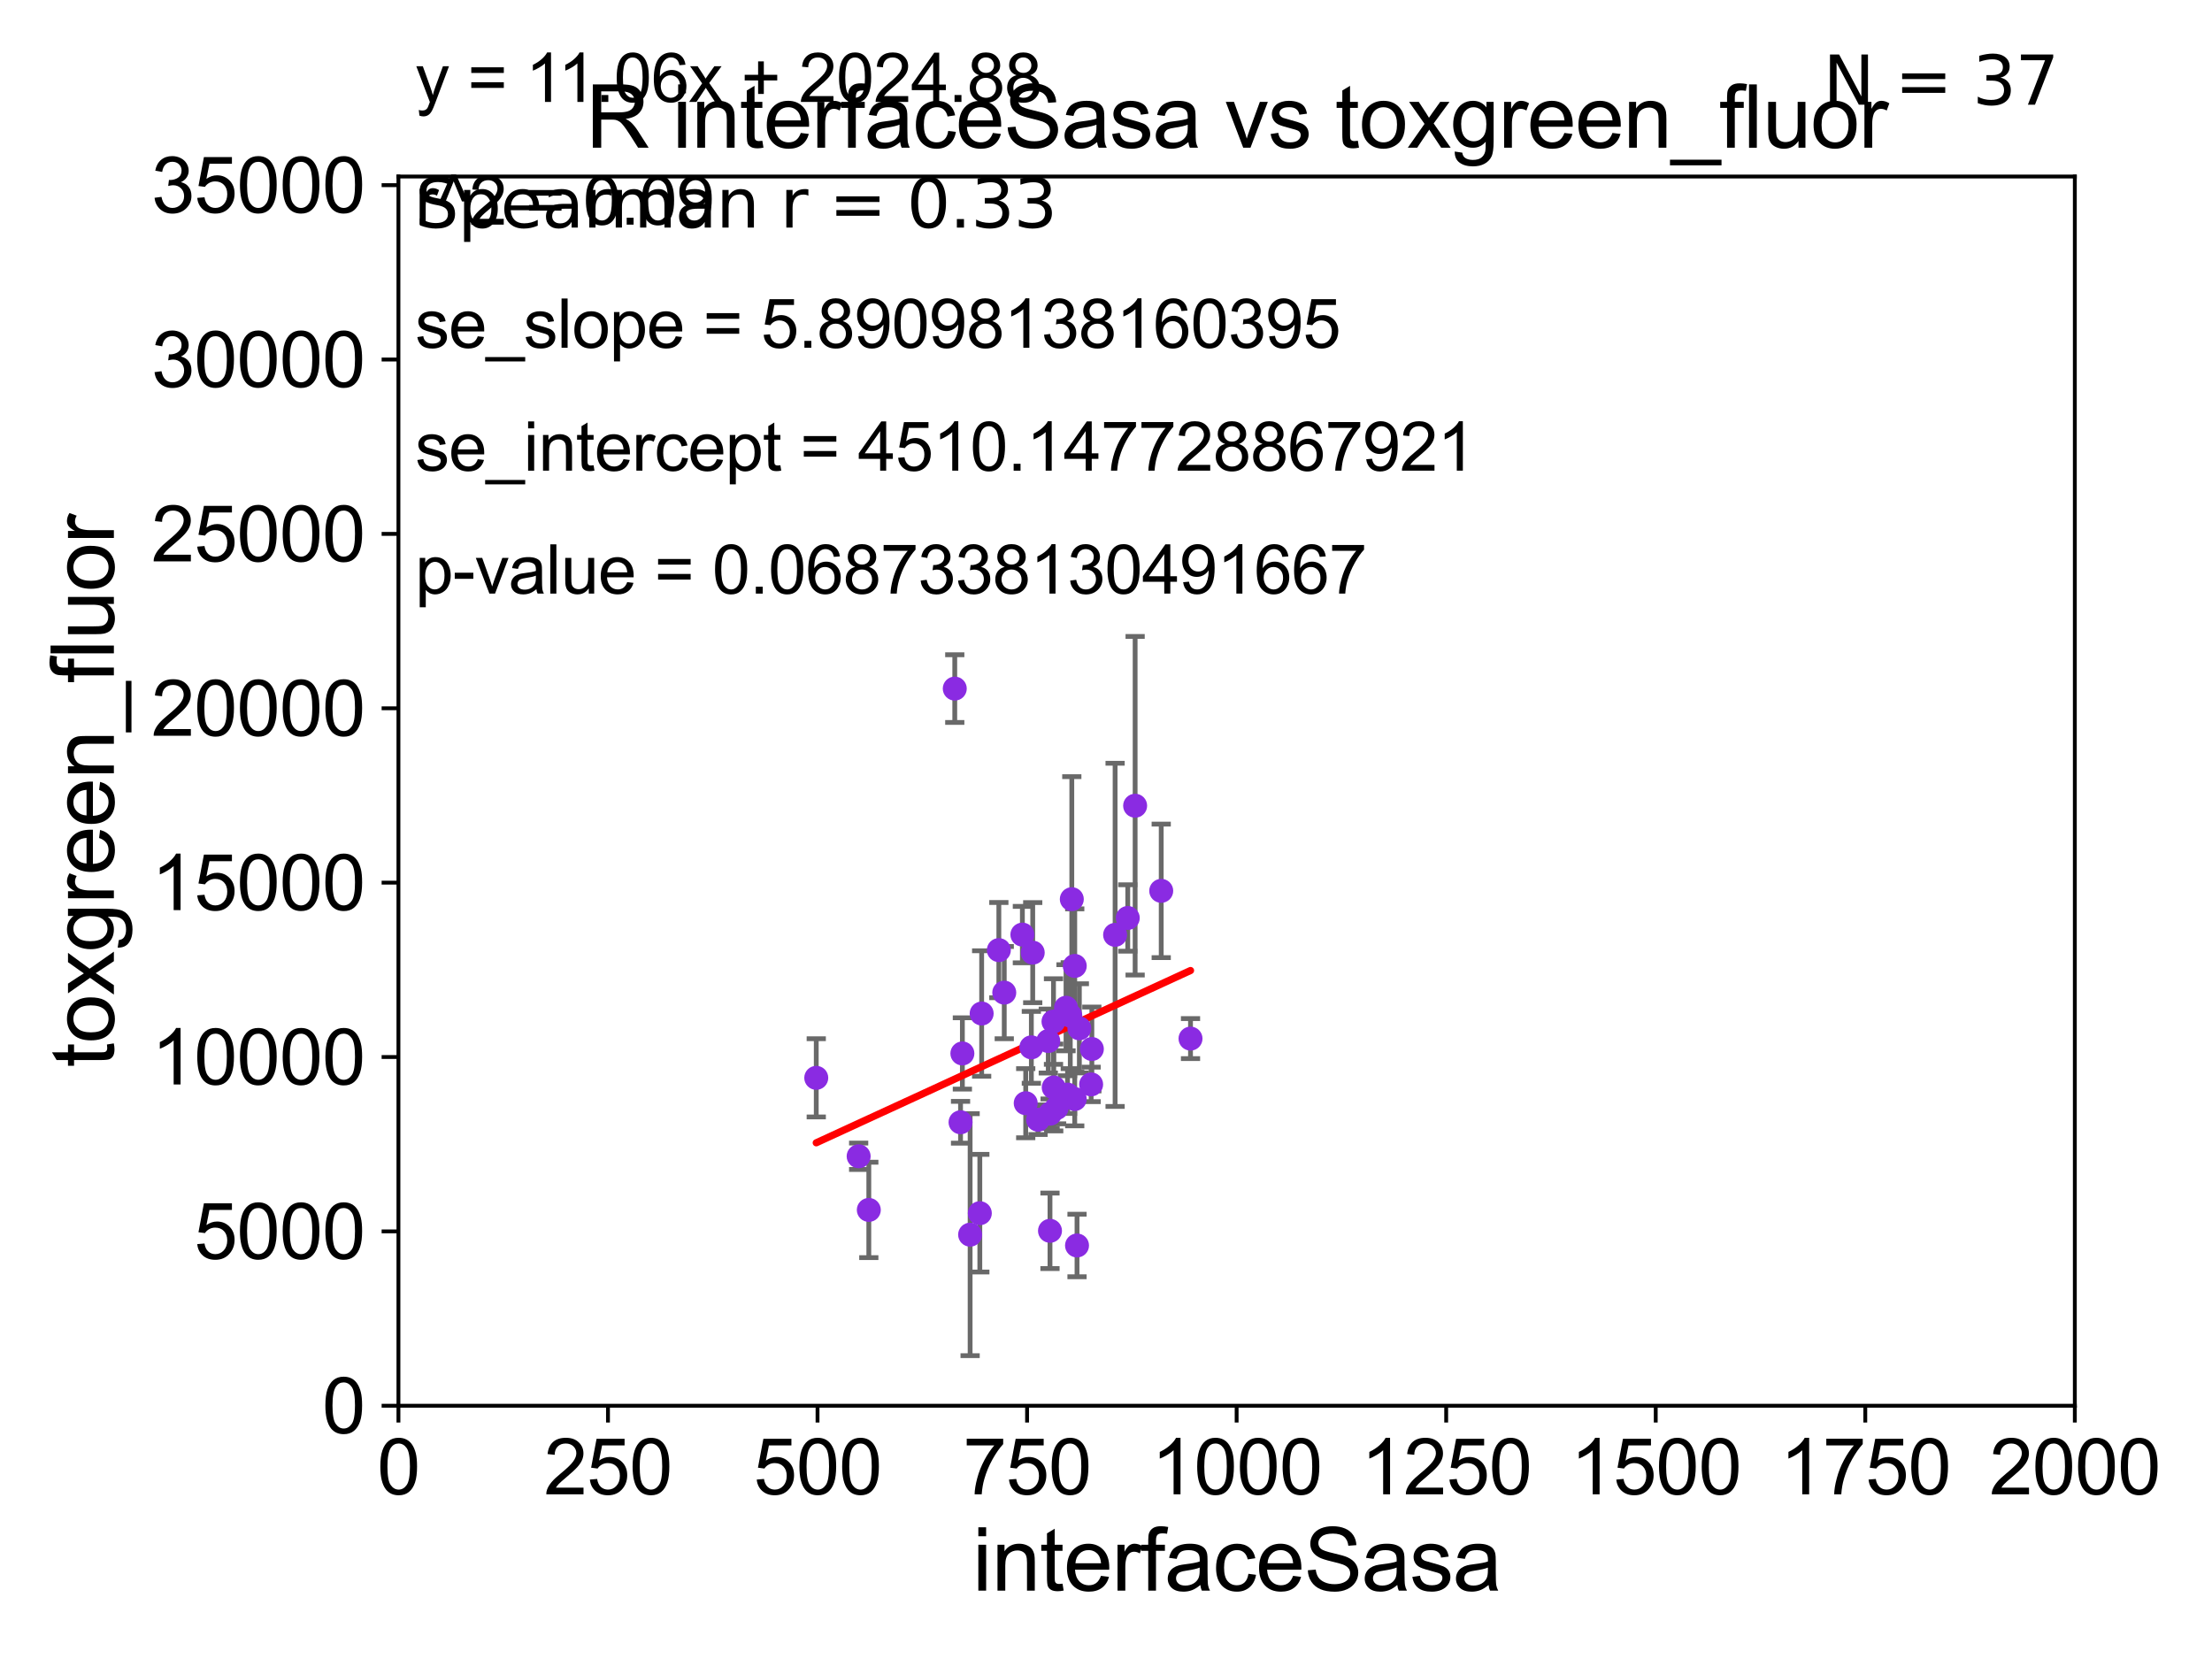 <?xml version="1.0" encoding="utf-8" standalone="no"?>
<!DOCTYPE svg PUBLIC "-//W3C//DTD SVG 1.1//EN"
  "http://www.w3.org/Graphics/SVG/1.1/DTD/svg11.dtd">
<svg xmlns:xlink="http://www.w3.org/1999/xlink" width="460.8pt" height="345.6pt" viewBox="0 0 460.8 345.6" xmlns="http://www.w3.org/2000/svg" version="1.1">
 <defs>
  <style type="text/css">*{stroke-linejoin: round; stroke-linecap: butt}</style>
 </defs>
 <g id="figure_1">
  <g id="patch_1">
   <path d="M 0 345.6 
L 460.8 345.6 
L 460.8 0 
L 0 0 
z
" style="fill: #ffffff"/>
  </g>
  <g id="axes_1">
   <g id="patch_2">
    <path d="M 83 292.84 
L 432.225 292.84 
L 432.225 36.775 
L 83 36.775 
z
" style="fill: #ffffff"/>
   </g>
   <g id="PathCollection_1">
    <defs>
     <path id="m120c071ca2" d="M 0 1.118 
C 0.297 1.118 0.581 1 0.791 0.791 
C 1 0.581 1.118 0.297 1.118 0 
C 1.118 -0.297 1 -0.581 0.791 -0.791 
C 0.581 -1 0.297 -1.118 0 -1.118 
C -0.297 -1.118 -0.581 -1 -0.791 -0.791 
C -1 -0.581 -1.118 -0.297 -1.118 0 
C -1.118 0.297 -1 0.581 -0.791 0.791 
C -0.581 1 -0.297 1.118 0 1.118 
z
" style="stroke: #8a2be2"/>
    </defs>
    <g clip-path="url(#p7a96709f46)">
     <use xlink:href="#m120c071ca2" x="218.732" y="256.401" style="fill: #8a2be2; stroke: #8a2be2"/>
     <use xlink:href="#m120c071ca2" x="212.98" y="194.696" style="fill: #8a2be2; stroke: #8a2be2"/>
     <use xlink:href="#m120c071ca2" x="214.85" y="218.182" style="fill: #8a2be2; stroke: #8a2be2"/>
     <use xlink:href="#m120c071ca2" x="213.675" y="229.817" style="fill: #8a2be2; stroke: #8a2be2"/>
     <use xlink:href="#m120c071ca2" x="204.497" y="211.135" style="fill: #8a2be2; stroke: #8a2be2"/>
     <use xlink:href="#m120c071ca2" x="178.873" y="240.874" style="fill: #8a2be2; stroke: #8a2be2"/>
     <use xlink:href="#m120c071ca2" x="216.245" y="233.256" style="fill: #8a2be2; stroke: #8a2be2"/>
     <use xlink:href="#m120c071ca2" x="180.989" y="252.048" style="fill: #8a2be2; stroke: #8a2be2"/>
     <use xlink:href="#m120c071ca2" x="224.85" y="214.223" style="fill: #8a2be2; stroke: #8a2be2"/>
     <use xlink:href="#m120c071ca2" x="218.375" y="216.866" style="fill: #8a2be2; stroke: #8a2be2"/>
     <use xlink:href="#m120c071ca2" x="222.959" y="211.576" style="fill: #8a2be2; stroke: #8a2be2"/>
     <use xlink:href="#m120c071ca2" x="198.896" y="143.448" style="fill: #8a2be2; stroke: #8a2be2"/>
     <use xlink:href="#m120c071ca2" x="222.384" y="228.029" style="fill: #8a2be2; stroke: #8a2be2"/>
     <use xlink:href="#m120c071ca2" x="204.115" y="252.733" style="fill: #8a2be2; stroke: #8a2be2"/>
     <use xlink:href="#m120c071ca2" x="223.89" y="201.222" style="fill: #8a2be2; stroke: #8a2be2"/>
     <use xlink:href="#m120c071ca2" x="227.303" y="225.901" style="fill: #8a2be2; stroke: #8a2be2"/>
     <use xlink:href="#m120c071ca2" x="220.113" y="230.811" style="fill: #8a2be2; stroke: #8a2be2"/>
     <use xlink:href="#m120c071ca2" x="223.277" y="187.316" style="fill: #8a2be2; stroke: #8a2be2"/>
     <use xlink:href="#m120c071ca2" x="223.886" y="228.948" style="fill: #8a2be2; stroke: #8a2be2"/>
     <use xlink:href="#m120c071ca2" x="202.094" y="257.202" style="fill: #8a2be2; stroke: #8a2be2"/>
     <use xlink:href="#m120c071ca2" x="236.469" y="167.848" style="fill: #8a2be2; stroke: #8a2be2"/>
     <use xlink:href="#m120c071ca2" x="215.135" y="198.45" style="fill: #8a2be2; stroke: #8a2be2"/>
     <use xlink:href="#m120c071ca2" x="234.934" y="191.231" style="fill: #8a2be2; stroke: #8a2be2"/>
     <use xlink:href="#m120c071ca2" x="248.005" y="216.359" style="fill: #8a2be2; stroke: #8a2be2"/>
     <use xlink:href="#m120c071ca2" x="218.759" y="231.999" style="fill: #8a2be2; stroke: #8a2be2"/>
     <use xlink:href="#m120c071ca2" x="209.205" y="206.78" style="fill: #8a2be2; stroke: #8a2be2"/>
     <use xlink:href="#m120c071ca2" x="200.099" y="233.789" style="fill: #8a2be2; stroke: #8a2be2"/>
     <use xlink:href="#m120c071ca2" x="170.041" y="224.535" style="fill: #8a2be2; stroke: #8a2be2"/>
     <use xlink:href="#m120c071ca2" x="224.363" y="259.457" style="fill: #8a2be2; stroke: #8a2be2"/>
     <use xlink:href="#m120c071ca2" x="219.51" y="226.543" style="fill: #8a2be2; stroke: #8a2be2"/>
     <use xlink:href="#m120c071ca2" x="208.078" y="197.925" style="fill: #8a2be2; stroke: #8a2be2"/>
     <use xlink:href="#m120c071ca2" x="222.072" y="209.933" style="fill: #8a2be2; stroke: #8a2be2"/>
     <use xlink:href="#m120c071ca2" x="241.903" y="185.58" style="fill: #8a2be2; stroke: #8a2be2"/>
     <use xlink:href="#m120c071ca2" x="227.453" y="218.525" style="fill: #8a2be2; stroke: #8a2be2"/>
     <use xlink:href="#m120c071ca2" x="200.481" y="219.453" style="fill: #8a2be2; stroke: #8a2be2"/>
     <use xlink:href="#m120c071ca2" x="232.297" y="194.748" style="fill: #8a2be2; stroke: #8a2be2"/>
     <use xlink:href="#m120c071ca2" x="219.463" y="212.808" style="fill: #8a2be2; stroke: #8a2be2"/>
    </g>
   </g>
   <g id="matplotlib.axis_1">
    <g id="xtick_1">
     <g id="line2d_1">
      <defs>
       <path id="mc247c4d7ed" d="M 0 0 
L 0 3.5 
" style="stroke: #000000; stroke-width: 0.8"/>
      </defs>
      <g>
       <use xlink:href="#mc247c4d7ed" x="83" y="292.84" style="stroke: #000000; stroke-width: 0.8"/>
      </g>
     </g>
     <g id="text_1">
      <!-- 0 -->
      <g transform="translate(78.551 311.293)scale(0.16 -0.16)">
       <defs>
        <path id="ArialMT-30" d="M 266 2259 
Q 266 3072 433 3567 
Q 600 4063 929 4331 
Q 1259 4600 1759 4600 
Q 2128 4600 2406 4451 
Q 2684 4303 2865 4023 
Q 3047 3744 3150 3342 
Q 3253 2941 3253 2259 
Q 3253 1453 3087 958 
Q 2922 463 2592 192 
Q 2263 -78 1759 -78 
Q 1097 -78 719 397 
Q 266 969 266 2259 
z
M 844 2259 
Q 844 1131 1108 757 
Q 1372 384 1759 384 
Q 2147 384 2411 759 
Q 2675 1134 2675 2259 
Q 2675 3391 2411 3762 
Q 2147 4134 1753 4134 
Q 1366 4134 1134 3806 
Q 844 3388 844 2259 
z
" transform="scale(0.016)"/>
       </defs>
       <use xlink:href="#ArialMT-30"/>
      </g>
     </g>
    </g>
    <g id="xtick_2">
     <g id="line2d_2">
      <g>
       <use xlink:href="#mc247c4d7ed" x="126.653" y="292.84" style="stroke: #000000; stroke-width: 0.8"/>
      </g>
     </g>
     <g id="text_2">
      <!-- 250 -->
      <g transform="translate(113.307 311.293)scale(0.16 -0.16)">
       <defs>
        <path id="ArialMT-32" d="M 3222 541 
L 3222 0 
L 194 0 
Q 188 203 259 391 
Q 375 700 629 1000 
Q 884 1300 1366 1694 
Q 2113 2306 2375 2664 
Q 2638 3022 2638 3341 
Q 2638 3675 2398 3904 
Q 2159 4134 1775 4134 
Q 1369 4134 1125 3890 
Q 881 3647 878 3216 
L 300 3275 
Q 359 3922 746 4261 
Q 1134 4600 1788 4600 
Q 2447 4600 2831 4234 
Q 3216 3869 3216 3328 
Q 3216 3053 3103 2787 
Q 2991 2522 2730 2228 
Q 2469 1934 1863 1422 
Q 1356 997 1212 845 
Q 1069 694 975 541 
L 3222 541 
z
" transform="scale(0.016)"/>
        <path id="ArialMT-35" d="M 266 1200 
L 856 1250 
Q 922 819 1161 601 
Q 1400 384 1738 384 
Q 2144 384 2425 690 
Q 2706 997 2706 1503 
Q 2706 1984 2436 2262 
Q 2166 2541 1728 2541 
Q 1456 2541 1237 2417 
Q 1019 2294 894 2097 
L 366 2166 
L 809 4519 
L 3088 4519 
L 3088 3981 
L 1259 3981 
L 1013 2750 
Q 1425 3038 1878 3038 
Q 2478 3038 2890 2622 
Q 3303 2206 3303 1553 
Q 3303 931 2941 478 
Q 2500 -78 1738 -78 
Q 1113 -78 717 272 
Q 322 622 266 1200 
z
" transform="scale(0.016)"/>
       </defs>
       <use xlink:href="#ArialMT-32"/>
       <use xlink:href="#ArialMT-35" x="55.615"/>
       <use xlink:href="#ArialMT-30" x="111.23"/>
      </g>
     </g>
    </g>
    <g id="xtick_3">
     <g id="line2d_3">
      <g>
       <use xlink:href="#mc247c4d7ed" x="170.306" y="292.84" style="stroke: #000000; stroke-width: 0.8"/>
      </g>
     </g>
     <g id="text_3">
      <!-- 500 -->
      <g transform="translate(156.96 311.293)scale(0.16 -0.16)">
       <use xlink:href="#ArialMT-35"/>
       <use xlink:href="#ArialMT-30" x="55.615"/>
       <use xlink:href="#ArialMT-30" x="111.23"/>
      </g>
     </g>
    </g>
    <g id="xtick_4">
     <g id="line2d_4">
      <g>
       <use xlink:href="#mc247c4d7ed" x="213.959" y="292.84" style="stroke: #000000; stroke-width: 0.8"/>
      </g>
     </g>
     <g id="text_4">
      <!-- 750 -->
      <g transform="translate(200.613 311.293)scale(0.16 -0.16)">
       <defs>
        <path id="ArialMT-37" d="M 303 3981 
L 303 4522 
L 3269 4522 
L 3269 4084 
Q 2831 3619 2401 2847 
Q 1972 2075 1738 1259 
Q 1569 684 1522 0 
L 944 0 
Q 953 541 1156 1306 
Q 1359 2072 1739 2783 
Q 2119 3494 2547 3981 
L 303 3981 
z
" transform="scale(0.016)"/>
       </defs>
       <use xlink:href="#ArialMT-37"/>
       <use xlink:href="#ArialMT-35" x="55.615"/>
       <use xlink:href="#ArialMT-30" x="111.23"/>
      </g>
     </g>
    </g>
    <g id="xtick_5">
     <g id="line2d_5">
      <g>
       <use xlink:href="#mc247c4d7ed" x="257.613" y="292.84" style="stroke: #000000; stroke-width: 0.8"/>
      </g>
     </g>
     <g id="text_5">
      <!-- 1000 -->
      <g transform="translate(239.817 311.293)scale(0.16 -0.16)">
       <defs>
        <path id="ArialMT-31" d="M 2384 0 
L 1822 0 
L 1822 3584 
Q 1619 3391 1289 3197 
Q 959 3003 697 2906 
L 697 3450 
Q 1169 3672 1522 3987 
Q 1875 4303 2022 4600 
L 2384 4600 
L 2384 0 
z
" transform="scale(0.016)"/>
       </defs>
       <use xlink:href="#ArialMT-31"/>
       <use xlink:href="#ArialMT-30" x="55.615"/>
       <use xlink:href="#ArialMT-30" x="111.23"/>
       <use xlink:href="#ArialMT-30" x="166.846"/>
      </g>
     </g>
    </g>
    <g id="xtick_6">
     <g id="line2d_6">
      <g>
       <use xlink:href="#mc247c4d7ed" x="301.266" y="292.84" style="stroke: #000000; stroke-width: 0.8"/>
      </g>
     </g>
     <g id="text_6">
      <!-- 1250 -->
      <g transform="translate(283.471 311.293)scale(0.16 -0.16)">
       <use xlink:href="#ArialMT-31"/>
       <use xlink:href="#ArialMT-32" x="55.615"/>
       <use xlink:href="#ArialMT-35" x="111.23"/>
       <use xlink:href="#ArialMT-30" x="166.846"/>
      </g>
     </g>
    </g>
    <g id="xtick_7">
     <g id="line2d_7">
      <g>
       <use xlink:href="#mc247c4d7ed" x="344.919" y="292.84" style="stroke: #000000; stroke-width: 0.8"/>
      </g>
     </g>
     <g id="text_7">
      <!-- 1500 -->
      <g transform="translate(327.124 311.293)scale(0.16 -0.16)">
       <use xlink:href="#ArialMT-31"/>
       <use xlink:href="#ArialMT-35" x="55.615"/>
       <use xlink:href="#ArialMT-30" x="111.23"/>
       <use xlink:href="#ArialMT-30" x="166.846"/>
      </g>
     </g>
    </g>
    <g id="xtick_8">
     <g id="line2d_8">
      <g>
       <use xlink:href="#mc247c4d7ed" x="388.572" y="292.84" style="stroke: #000000; stroke-width: 0.8"/>
      </g>
     </g>
     <g id="text_8">
      <!-- 1750 -->
      <g transform="translate(370.777 311.293)scale(0.16 -0.16)">
       <use xlink:href="#ArialMT-31"/>
       <use xlink:href="#ArialMT-37" x="55.615"/>
       <use xlink:href="#ArialMT-35" x="111.23"/>
       <use xlink:href="#ArialMT-30" x="166.846"/>
      </g>
     </g>
    </g>
    <g id="xtick_9">
     <g id="line2d_9">
      <g>
       <use xlink:href="#mc247c4d7ed" x="432.225" y="292.84" style="stroke: #000000; stroke-width: 0.8"/>
      </g>
     </g>
     <g id="text_9">
      <!-- 2000 -->
      <g transform="translate(414.43 311.293)scale(0.16 -0.16)">
       <use xlink:href="#ArialMT-32"/>
       <use xlink:href="#ArialMT-30" x="55.615"/>
       <use xlink:href="#ArialMT-30" x="111.23"/>
       <use xlink:href="#ArialMT-30" x="166.846"/>
      </g>
     </g>
    </g>
    <g id="text_10">
     <!-- interfaceSasa -->
     <g transform="translate(202.583 331.357)scale(0.18 -0.18)">
      <defs>
       <path id="ArialMT-69" d="M 425 3934 
L 425 4581 
L 988 4581 
L 988 3934 
L 425 3934 
z
M 425 0 
L 425 3319 
L 988 3319 
L 988 0 
L 425 0 
z
" transform="scale(0.016)"/>
       <path id="ArialMT-6e" d="M 422 0 
L 422 3319 
L 928 3319 
L 928 2847 
Q 1294 3394 1984 3394 
Q 2284 3394 2536 3286 
Q 2788 3178 2913 3003 
Q 3038 2828 3088 2588 
Q 3119 2431 3119 2041 
L 3119 0 
L 2556 0 
L 2556 2019 
Q 2556 2363 2490 2533 
Q 2425 2703 2258 2804 
Q 2091 2906 1866 2906 
Q 1506 2906 1245 2678 
Q 984 2450 984 1813 
L 984 0 
L 422 0 
z
" transform="scale(0.016)"/>
       <path id="ArialMT-74" d="M 1650 503 
L 1731 6 
Q 1494 -44 1306 -44 
Q 1000 -44 831 53 
Q 663 150 594 308 
Q 525 466 525 972 
L 525 2881 
L 113 2881 
L 113 3319 
L 525 3319 
L 525 4141 
L 1084 4478 
L 1084 3319 
L 1650 3319 
L 1650 2881 
L 1084 2881 
L 1084 941 
Q 1084 700 1114 631 
Q 1144 563 1211 522 
Q 1278 481 1403 481 
Q 1497 481 1650 503 
z
" transform="scale(0.016)"/>
       <path id="ArialMT-65" d="M 2694 1069 
L 3275 997 
Q 3138 488 2766 206 
Q 2394 -75 1816 -75 
Q 1088 -75 661 373 
Q 234 822 234 1631 
Q 234 2469 665 2931 
Q 1097 3394 1784 3394 
Q 2450 3394 2872 2941 
Q 3294 2488 3294 1666 
Q 3294 1616 3291 1516 
L 816 1516 
Q 847 969 1125 678 
Q 1403 388 1819 388 
Q 2128 388 2347 550 
Q 2566 713 2694 1069 
z
M 847 1978 
L 2700 1978 
Q 2663 2397 2488 2606 
Q 2219 2931 1791 2931 
Q 1403 2931 1139 2672 
Q 875 2413 847 1978 
z
" transform="scale(0.016)"/>
       <path id="ArialMT-72" d="M 416 0 
L 416 3319 
L 922 3319 
L 922 2816 
Q 1116 3169 1280 3281 
Q 1444 3394 1641 3394 
Q 1925 3394 2219 3213 
L 2025 2691 
Q 1819 2813 1613 2813 
Q 1428 2813 1281 2702 
Q 1134 2591 1072 2394 
Q 978 2094 978 1738 
L 978 0 
L 416 0 
z
" transform="scale(0.016)"/>
       <path id="ArialMT-66" d="M 556 0 
L 556 2881 
L 59 2881 
L 59 3319 
L 556 3319 
L 556 3672 
Q 556 4006 616 4169 
Q 697 4388 901 4523 
Q 1106 4659 1475 4659 
Q 1713 4659 2000 4603 
L 1916 4113 
Q 1741 4144 1584 4144 
Q 1328 4144 1222 4034 
Q 1116 3925 1116 3625 
L 1116 3319 
L 1763 3319 
L 1763 2881 
L 1116 2881 
L 1116 0 
L 556 0 
z
" transform="scale(0.016)"/>
       <path id="ArialMT-61" d="M 2588 409 
Q 2275 144 1986 34 
Q 1697 -75 1366 -75 
Q 819 -75 525 192 
Q 231 459 231 875 
Q 231 1119 342 1320 
Q 453 1522 633 1644 
Q 813 1766 1038 1828 
Q 1203 1872 1538 1913 
Q 2219 1994 2541 2106 
Q 2544 2222 2544 2253 
Q 2544 2597 2384 2738 
Q 2169 2928 1744 2928 
Q 1347 2928 1158 2789 
Q 969 2650 878 2297 
L 328 2372 
Q 403 2725 575 2942 
Q 747 3159 1072 3276 
Q 1397 3394 1825 3394 
Q 2250 3394 2515 3294 
Q 2781 3194 2906 3042 
Q 3031 2891 3081 2659 
Q 3109 2516 3109 2141 
L 3109 1391 
Q 3109 606 3145 398 
Q 3181 191 3288 0 
L 2700 0 
Q 2613 175 2588 409 
z
M 2541 1666 
Q 2234 1541 1622 1453 
Q 1275 1403 1131 1340 
Q 988 1278 909 1158 
Q 831 1038 831 891 
Q 831 666 1001 516 
Q 1172 366 1500 366 
Q 1825 366 2078 508 
Q 2331 650 2450 897 
Q 2541 1088 2541 1459 
L 2541 1666 
z
" transform="scale(0.016)"/>
       <path id="ArialMT-63" d="M 2588 1216 
L 3141 1144 
Q 3050 572 2676 248 
Q 2303 -75 1759 -75 
Q 1078 -75 664 370 
Q 250 816 250 1647 
Q 250 2184 428 2587 
Q 606 2991 970 3192 
Q 1334 3394 1763 3394 
Q 2303 3394 2647 3120 
Q 2991 2847 3088 2344 
L 2541 2259 
Q 2463 2594 2264 2762 
Q 2066 2931 1784 2931 
Q 1359 2931 1093 2626 
Q 828 2322 828 1663 
Q 828 994 1084 691 
Q 1341 388 1753 388 
Q 2084 388 2306 591 
Q 2528 794 2588 1216 
z
" transform="scale(0.016)"/>
       <path id="ArialMT-53" d="M 288 1472 
L 859 1522 
Q 900 1178 1048 958 
Q 1197 738 1509 602 
Q 1822 466 2213 466 
Q 2559 466 2825 569 
Q 3091 672 3220 851 
Q 3350 1031 3350 1244 
Q 3350 1459 3225 1620 
Q 3100 1781 2813 1891 
Q 2628 1963 1997 2114 
Q 1366 2266 1113 2400 
Q 784 2572 623 2826 
Q 463 3081 463 3397 
Q 463 3744 659 4045 
Q 856 4347 1234 4503 
Q 1613 4659 2075 4659 
Q 2584 4659 2973 4495 
Q 3363 4331 3572 4012 
Q 3781 3694 3797 3291 
L 3216 3247 
Q 3169 3681 2898 3903 
Q 2628 4125 2100 4125 
Q 1550 4125 1298 3923 
Q 1047 3722 1047 3438 
Q 1047 3191 1225 3031 
Q 1400 2872 2139 2705 
Q 2878 2538 3153 2413 
Q 3553 2228 3743 1945 
Q 3934 1663 3934 1294 
Q 3934 928 3725 604 
Q 3516 281 3123 101 
Q 2731 -78 2241 -78 
Q 1619 -78 1198 103 
Q 778 284 539 648 
Q 300 1013 288 1472 
z
" transform="scale(0.016)"/>
       <path id="ArialMT-73" d="M 197 991 
L 753 1078 
Q 800 744 1014 566 
Q 1228 388 1613 388 
Q 2000 388 2187 545 
Q 2375 703 2375 916 
Q 2375 1106 2209 1216 
Q 2094 1291 1634 1406 
Q 1016 1563 777 1677 
Q 538 1791 414 1992 
Q 291 2194 291 2438 
Q 291 2659 392 2848 
Q 494 3038 669 3163 
Q 800 3259 1026 3326 
Q 1253 3394 1513 3394 
Q 1903 3394 2198 3281 
Q 2494 3169 2634 2976 
Q 2775 2784 2828 2463 
L 2278 2388 
Q 2241 2644 2061 2787 
Q 1881 2931 1553 2931 
Q 1166 2931 1000 2803 
Q 834 2675 834 2503 
Q 834 2394 903 2306 
Q 972 2216 1119 2156 
Q 1203 2125 1616 2013 
Q 2213 1853 2448 1751 
Q 2684 1650 2818 1456 
Q 2953 1263 2953 975 
Q 2953 694 2789 445 
Q 2625 197 2315 61 
Q 2006 -75 1616 -75 
Q 969 -75 630 194 
Q 291 463 197 991 
z
" transform="scale(0.016)"/>
      </defs>
      <use xlink:href="#ArialMT-69"/>
      <use xlink:href="#ArialMT-6e" x="22.217"/>
      <use xlink:href="#ArialMT-74" x="77.832"/>
      <use xlink:href="#ArialMT-65" x="105.615"/>
      <use xlink:href="#ArialMT-72" x="161.23"/>
      <use xlink:href="#ArialMT-66" x="194.531"/>
      <use xlink:href="#ArialMT-61" x="222.314"/>
      <use xlink:href="#ArialMT-63" x="277.93"/>
      <use xlink:href="#ArialMT-65" x="327.93"/>
      <use xlink:href="#ArialMT-53" x="383.545"/>
      <use xlink:href="#ArialMT-61" x="450.244"/>
      <use xlink:href="#ArialMT-73" x="505.859"/>
      <use xlink:href="#ArialMT-61" x="555.859"/>
     </g>
    </g>
   </g>
   <g id="matplotlib.axis_2">
    <g id="ytick_1">
     <g id="line2d_10">
      <defs>
       <path id="m6857654a8a" d="M 0 0 
L -3.5 0 
" style="stroke: #000000; stroke-width: 0.8"/>
      </defs>
      <g>
       <use xlink:href="#m6857654a8a" x="83" y="292.84" style="stroke: #000000; stroke-width: 0.8"/>
      </g>
     </g>
     <g id="text_11">
      <!-- 0 -->
      <g transform="translate(67.103 298.566)scale(0.16 -0.16)">
       <use xlink:href="#ArialMT-30"/>
      </g>
     </g>
    </g>
    <g id="ytick_2">
     <g id="line2d_11">
      <g>
       <use xlink:href="#m6857654a8a" x="83" y="256.516" style="stroke: #000000; stroke-width: 0.8"/>
      </g>
     </g>
     <g id="text_12">
      <!-- 5000 -->
      <g transform="translate(40.41 262.242)scale(0.16 -0.16)">
       <use xlink:href="#ArialMT-35"/>
       <use xlink:href="#ArialMT-30" x="55.615"/>
       <use xlink:href="#ArialMT-30" x="111.23"/>
       <use xlink:href="#ArialMT-30" x="166.846"/>
      </g>
     </g>
    </g>
    <g id="ytick_3">
     <g id="line2d_12">
      <g>
       <use xlink:href="#m6857654a8a" x="83" y="220.192" style="stroke: #000000; stroke-width: 0.8"/>
      </g>
     </g>
     <g id="text_13">
      <!-- 10000 -->
      <g transform="translate(31.512 225.918)scale(0.16 -0.16)">
       <use xlink:href="#ArialMT-31"/>
       <use xlink:href="#ArialMT-30" x="55.615"/>
       <use xlink:href="#ArialMT-30" x="111.23"/>
       <use xlink:href="#ArialMT-30" x="166.846"/>
       <use xlink:href="#ArialMT-30" x="222.461"/>
      </g>
     </g>
    </g>
    <g id="ytick_4">
     <g id="line2d_13">
      <g>
       <use xlink:href="#m6857654a8a" x="83" y="183.867" style="stroke: #000000; stroke-width: 0.8"/>
      </g>
     </g>
     <g id="text_14">
      <!-- 15000 -->
      <g transform="translate(31.512 189.594)scale(0.16 -0.16)">
       <use xlink:href="#ArialMT-31"/>
       <use xlink:href="#ArialMT-35" x="55.615"/>
       <use xlink:href="#ArialMT-30" x="111.23"/>
       <use xlink:href="#ArialMT-30" x="166.846"/>
       <use xlink:href="#ArialMT-30" x="222.461"/>
      </g>
     </g>
    </g>
    <g id="ytick_5">
     <g id="line2d_14">
      <g>
       <use xlink:href="#m6857654a8a" x="83" y="147.543" style="stroke: #000000; stroke-width: 0.8"/>
      </g>
     </g>
     <g id="text_15">
      <!-- 20000 -->
      <g transform="translate(31.512 153.27)scale(0.16 -0.16)">
       <use xlink:href="#ArialMT-32"/>
       <use xlink:href="#ArialMT-30" x="55.615"/>
       <use xlink:href="#ArialMT-30" x="111.23"/>
       <use xlink:href="#ArialMT-30" x="166.846"/>
       <use xlink:href="#ArialMT-30" x="222.461"/>
      </g>
     </g>
    </g>
    <g id="ytick_6">
     <g id="line2d_15">
      <g>
       <use xlink:href="#m6857654a8a" x="83" y="111.219" style="stroke: #000000; stroke-width: 0.8"/>
      </g>
     </g>
     <g id="text_16">
      <!-- 25000 -->
      <g transform="translate(31.512 116.945)scale(0.16 -0.16)">
       <use xlink:href="#ArialMT-32"/>
       <use xlink:href="#ArialMT-35" x="55.615"/>
       <use xlink:href="#ArialMT-30" x="111.23"/>
       <use xlink:href="#ArialMT-30" x="166.846"/>
       <use xlink:href="#ArialMT-30" x="222.461"/>
      </g>
     </g>
    </g>
    <g id="ytick_7">
     <g id="line2d_16">
      <g>
       <use xlink:href="#m6857654a8a" x="83" y="74.895" style="stroke: #000000; stroke-width: 0.8"/>
      </g>
     </g>
     <g id="text_17">
      <!-- 30000 -->
      <g transform="translate(31.512 80.621)scale(0.16 -0.16)">
       <defs>
        <path id="ArialMT-33" d="M 269 1209 
L 831 1284 
Q 928 806 1161 595 
Q 1394 384 1728 384 
Q 2125 384 2398 659 
Q 2672 934 2672 1341 
Q 2672 1728 2419 1979 
Q 2166 2231 1775 2231 
Q 1616 2231 1378 2169 
L 1441 2663 
Q 1497 2656 1531 2656 
Q 1891 2656 2178 2843 
Q 2466 3031 2466 3422 
Q 2466 3731 2256 3934 
Q 2047 4138 1716 4138 
Q 1388 4138 1169 3931 
Q 950 3725 888 3313 
L 325 3413 
Q 428 3978 793 4289 
Q 1159 4600 1703 4600 
Q 2078 4600 2393 4439 
Q 2709 4278 2876 4000 
Q 3044 3722 3044 3409 
Q 3044 3113 2884 2869 
Q 2725 2625 2413 2481 
Q 2819 2388 3044 2092 
Q 3269 1797 3269 1353 
Q 3269 753 2831 336 
Q 2394 -81 1725 -81 
Q 1122 -81 723 278 
Q 325 638 269 1209 
z
" transform="scale(0.016)"/>
       </defs>
       <use xlink:href="#ArialMT-33"/>
       <use xlink:href="#ArialMT-30" x="55.615"/>
       <use xlink:href="#ArialMT-30" x="111.23"/>
       <use xlink:href="#ArialMT-30" x="166.846"/>
       <use xlink:href="#ArialMT-30" x="222.461"/>
      </g>
     </g>
    </g>
    <g id="ytick_8">
     <g id="line2d_17">
      <g>
       <use xlink:href="#m6857654a8a" x="83" y="38.571" style="stroke: #000000; stroke-width: 0.8"/>
      </g>
     </g>
     <g id="text_18">
      <!-- 35000 -->
      <g transform="translate(31.512 44.297)scale(0.16 -0.16)">
       <use xlink:href="#ArialMT-33"/>
       <use xlink:href="#ArialMT-35" x="55.615"/>
       <use xlink:href="#ArialMT-30" x="111.23"/>
       <use xlink:href="#ArialMT-30" x="166.846"/>
       <use xlink:href="#ArialMT-30" x="222.461"/>
      </g>
     </g>
    </g>
    <g id="text_19">
     <!-- toxgreen_fluor -->
     <g transform="translate(23.724 222.34)rotate(-90)scale(0.18 -0.18)">
      <defs>
       <path id="ArialMT-6f" d="M 213 1659 
Q 213 2581 725 3025 
Q 1153 3394 1769 3394 
Q 2453 3394 2887 2945 
Q 3322 2497 3322 1706 
Q 3322 1066 3130 698 
Q 2938 331 2570 128 
Q 2203 -75 1769 -75 
Q 1072 -75 642 372 
Q 213 819 213 1659 
z
M 791 1659 
Q 791 1022 1069 705 
Q 1347 388 1769 388 
Q 2188 388 2466 706 
Q 2744 1025 2744 1678 
Q 2744 2294 2464 2611 
Q 2184 2928 1769 2928 
Q 1347 2928 1069 2612 
Q 791 2297 791 1659 
z
" transform="scale(0.016)"/>
       <path id="ArialMT-78" d="M 47 0 
L 1259 1725 
L 138 3319 
L 841 3319 
L 1350 2541 
Q 1494 2319 1581 2169 
Q 1719 2375 1834 2534 
L 2394 3319 
L 3066 3319 
L 1919 1756 
L 3153 0 
L 2463 0 
L 1781 1031 
L 1600 1309 
L 728 0 
L 47 0 
z
" transform="scale(0.016)"/>
       <path id="ArialMT-67" d="M 319 -275 
L 866 -356 
Q 900 -609 1056 -725 
Q 1266 -881 1628 -881 
Q 2019 -881 2231 -725 
Q 2444 -569 2519 -288 
Q 2563 -116 2559 434 
Q 2191 0 1641 0 
Q 956 0 581 494 
Q 206 988 206 1678 
Q 206 2153 378 2554 
Q 550 2956 876 3175 
Q 1203 3394 1644 3394 
Q 2231 3394 2613 2919 
L 2613 3319 
L 3131 3319 
L 3131 450 
Q 3131 -325 2973 -648 
Q 2816 -972 2473 -1159 
Q 2131 -1347 1631 -1347 
Q 1038 -1347 672 -1080 
Q 306 -813 319 -275 
z
M 784 1719 
Q 784 1066 1043 766 
Q 1303 466 1694 466 
Q 2081 466 2343 764 
Q 2606 1063 2606 1700 
Q 2606 2309 2336 2618 
Q 2066 2928 1684 2928 
Q 1309 2928 1046 2623 
Q 784 2319 784 1719 
z
" transform="scale(0.016)"/>
       <path id="ArialMT-5f" d="M -97 -1272 
L -97 -866 
L 3631 -866 
L 3631 -1272 
L -97 -1272 
z
" transform="scale(0.016)"/>
       <path id="ArialMT-6c" d="M 409 0 
L 409 4581 
L 972 4581 
L 972 0 
L 409 0 
z
" transform="scale(0.016)"/>
       <path id="ArialMT-75" d="M 2597 0 
L 2597 488 
Q 2209 -75 1544 -75 
Q 1250 -75 995 37 
Q 741 150 617 320 
Q 494 491 444 738 
Q 409 903 409 1263 
L 409 3319 
L 972 3319 
L 972 1478 
Q 972 1038 1006 884 
Q 1059 663 1231 536 
Q 1403 409 1656 409 
Q 1909 409 2131 539 
Q 2353 669 2445 892 
Q 2538 1116 2538 1541 
L 2538 3319 
L 3100 3319 
L 3100 0 
L 2597 0 
z
" transform="scale(0.016)"/>
      </defs>
      <use xlink:href="#ArialMT-74"/>
      <use xlink:href="#ArialMT-6f" x="27.783"/>
      <use xlink:href="#ArialMT-78" x="83.398"/>
      <use xlink:href="#ArialMT-67" x="133.398"/>
      <use xlink:href="#ArialMT-72" x="189.014"/>
      <use xlink:href="#ArialMT-65" x="222.314"/>
      <use xlink:href="#ArialMT-65" x="277.93"/>
      <use xlink:href="#ArialMT-6e" x="333.545"/>
      <use xlink:href="#ArialMT-5f" x="389.16"/>
      <use xlink:href="#ArialMT-66" x="444.775"/>
      <use xlink:href="#ArialMT-6c" x="472.559"/>
      <use xlink:href="#ArialMT-75" x="494.775"/>
      <use xlink:href="#ArialMT-6f" x="550.391"/>
      <use xlink:href="#ArialMT-72" x="606.006"/>
     </g>
    </g>
   </g>
   <g id="LineCollection_1">
    <path d="M 218.732 264.265 
L 218.732 248.537 
" clip-path="url(#p7a96709f46)" style="fill: none; stroke: #696969"/>
    <path d="M 212.98 200.575 
L 212.98 188.817 
" clip-path="url(#p7a96709f46)" style="fill: none; stroke: #696969"/>
    <path d="M 214.85 225.665 
L 214.85 210.7 
" clip-path="url(#p7a96709f46)" style="fill: none; stroke: #696969"/>
    <path d="M 213.675 237.018 
L 213.675 222.616 
" clip-path="url(#p7a96709f46)" style="fill: none; stroke: #696969"/>
    <path d="M 204.497 224.204 
L 204.497 198.067 
" clip-path="url(#p7a96709f46)" style="fill: none; stroke: #696969"/>
    <path d="M 178.873 243.62 
L 178.873 238.127 
" clip-path="url(#p7a96709f46)" style="fill: none; stroke: #696969"/>
    <path d="M 216.245 236.343 
L 216.245 230.17 
" clip-path="url(#p7a96709f46)" style="fill: none; stroke: #696969"/>
    <path d="M 180.989 261.985 
L 180.989 242.112 
" clip-path="url(#p7a96709f46)" style="fill: none; stroke: #696969"/>
    <path d="M 224.85 223.511 
L 224.85 204.935 
" clip-path="url(#p7a96709f46)" style="fill: none; stroke: #696969"/>
    <path d="M 218.375 223.529 
L 218.375 210.203 
" clip-path="url(#p7a96709f46)" style="fill: none; stroke: #696969"/>
    <path d="M 222.959 222.612 
L 222.959 200.54 
" clip-path="url(#p7a96709f46)" style="fill: none; stroke: #696969"/>
    <path d="M 198.896 150.501 
L 198.896 136.395 
" clip-path="url(#p7a96709f46)" style="fill: none; stroke: #696969"/>
    <path d="M 222.384 231.953 
L 222.384 224.105 
" clip-path="url(#p7a96709f46)" style="fill: none; stroke: #696969"/>
    <path d="M 204.115 264.987 
L 204.115 240.478 
" clip-path="url(#p7a96709f46)" style="fill: none; stroke: #696969"/>
    <path d="M 223.89 213.111 
L 223.89 189.333 
" clip-path="url(#p7a96709f46)" style="fill: none; stroke: #696969"/>
    <path d="M 227.303 229.492 
L 227.303 222.311 
" clip-path="url(#p7a96709f46)" style="fill: none; stroke: #696969"/>
    <path d="M 220.113 234.111 
L 220.113 227.51 
" clip-path="url(#p7a96709f46)" style="fill: none; stroke: #696969"/>
    <path d="M 223.277 212.844 
L 223.277 161.788 
" clip-path="url(#p7a96709f46)" style="fill: none; stroke: #696969"/>
    <path d="M 223.886 234.536 
L 223.886 223.36 
" clip-path="url(#p7a96709f46)" style="fill: none; stroke: #696969"/>
    <path d="M 202.094 282.408 
L 202.094 231.996 
" clip-path="url(#p7a96709f46)" style="fill: none; stroke: #696969"/>
    <path d="M 236.469 203.118 
L 236.469 132.578 
" clip-path="url(#p7a96709f46)" style="fill: none; stroke: #696969"/>
    <path d="M 215.135 208.877 
L 215.135 188.023 
" clip-path="url(#p7a96709f46)" style="fill: none; stroke: #696969"/>
    <path d="M 234.934 198.15 
L 234.934 184.312 
" clip-path="url(#p7a96709f46)" style="fill: none; stroke: #696969"/>
    <path d="M 248.005 220.529 
L 248.005 212.189 
" clip-path="url(#p7a96709f46)" style="fill: none; stroke: #696969"/>
    <path d="M 218.759 235.065 
L 218.759 228.933 
" clip-path="url(#p7a96709f46)" style="fill: none; stroke: #696969"/>
    <path d="M 209.205 216.385 
L 209.205 197.175 
" clip-path="url(#p7a96709f46)" style="fill: none; stroke: #696969"/>
    <path d="M 200.099 238.141 
L 200.099 229.437 
" clip-path="url(#p7a96709f46)" style="fill: none; stroke: #696969"/>
    <path d="M 170.041 232.683 
L 170.041 216.388 
" clip-path="url(#p7a96709f46)" style="fill: none; stroke: #696969"/>
    <path d="M 224.363 265.972 
L 224.363 252.942 
" clip-path="url(#p7a96709f46)" style="fill: none; stroke: #696969"/>
    <path d="M 219.51 235.594 
L 219.51 217.492 
" clip-path="url(#p7a96709f46)" style="fill: none; stroke: #696969"/>
    <path d="M 208.078 207.843 
L 208.078 188.006 
" clip-path="url(#p7a96709f46)" style="fill: none; stroke: #696969"/>
    <path d="M 222.072 218.9 
L 222.072 200.967 
" clip-path="url(#p7a96709f46)" style="fill: none; stroke: #696969"/>
    <path d="M 241.903 199.487 
L 241.903 171.674 
" clip-path="url(#p7a96709f46)" style="fill: none; stroke: #696969"/>
    <path d="M 227.453 227.26 
L 227.453 209.791 
" clip-path="url(#p7a96709f46)" style="fill: none; stroke: #696969"/>
    <path d="M 200.481 226.88 
L 200.481 212.027 
" clip-path="url(#p7a96709f46)" style="fill: none; stroke: #696969"/>
    <path d="M 232.297 230.496 
L 232.297 159 
" clip-path="url(#p7a96709f46)" style="fill: none; stroke: #696969"/>
    <path d="M 219.463 221.722 
L 219.463 203.894 
" clip-path="url(#p7a96709f46)" style="fill: none; stroke: #696969"/>
   </g>
   <g id="line2d_18">
    <defs>
     <path id="m5c03e1da73" d="M 2 0 
L -2 -0 
" style="stroke: #696969"/>
    </defs>
    <g clip-path="url(#p7a96709f46)">
     <use xlink:href="#m5c03e1da73" x="218.732" y="264.265" style="fill: #696969; stroke: #696969"/>
     <use xlink:href="#m5c03e1da73" x="212.98" y="200.575" style="fill: #696969; stroke: #696969"/>
     <use xlink:href="#m5c03e1da73" x="214.85" y="225.665" style="fill: #696969; stroke: #696969"/>
     <use xlink:href="#m5c03e1da73" x="213.675" y="237.018" style="fill: #696969; stroke: #696969"/>
     <use xlink:href="#m5c03e1da73" x="204.497" y="224.204" style="fill: #696969; stroke: #696969"/>
     <use xlink:href="#m5c03e1da73" x="178.873" y="243.62" style="fill: #696969; stroke: #696969"/>
     <use xlink:href="#m5c03e1da73" x="216.245" y="236.343" style="fill: #696969; stroke: #696969"/>
     <use xlink:href="#m5c03e1da73" x="180.989" y="261.985" style="fill: #696969; stroke: #696969"/>
     <use xlink:href="#m5c03e1da73" x="224.85" y="223.511" style="fill: #696969; stroke: #696969"/>
     <use xlink:href="#m5c03e1da73" x="218.375" y="223.529" style="fill: #696969; stroke: #696969"/>
     <use xlink:href="#m5c03e1da73" x="222.959" y="222.612" style="fill: #696969; stroke: #696969"/>
     <use xlink:href="#m5c03e1da73" x="198.896" y="150.501" style="fill: #696969; stroke: #696969"/>
     <use xlink:href="#m5c03e1da73" x="222.384" y="231.953" style="fill: #696969; stroke: #696969"/>
     <use xlink:href="#m5c03e1da73" x="204.115" y="264.987" style="fill: #696969; stroke: #696969"/>
     <use xlink:href="#m5c03e1da73" x="223.89" y="213.111" style="fill: #696969; stroke: #696969"/>
     <use xlink:href="#m5c03e1da73" x="227.303" y="229.492" style="fill: #696969; stroke: #696969"/>
     <use xlink:href="#m5c03e1da73" x="220.113" y="234.111" style="fill: #696969; stroke: #696969"/>
     <use xlink:href="#m5c03e1da73" x="223.277" y="212.844" style="fill: #696969; stroke: #696969"/>
     <use xlink:href="#m5c03e1da73" x="223.886" y="234.536" style="fill: #696969; stroke: #696969"/>
     <use xlink:href="#m5c03e1da73" x="202.094" y="282.408" style="fill: #696969; stroke: #696969"/>
     <use xlink:href="#m5c03e1da73" x="236.469" y="203.118" style="fill: #696969; stroke: #696969"/>
     <use xlink:href="#m5c03e1da73" x="215.135" y="208.877" style="fill: #696969; stroke: #696969"/>
     <use xlink:href="#m5c03e1da73" x="234.934" y="198.15" style="fill: #696969; stroke: #696969"/>
     <use xlink:href="#m5c03e1da73" x="248.005" y="220.529" style="fill: #696969; stroke: #696969"/>
     <use xlink:href="#m5c03e1da73" x="218.759" y="235.065" style="fill: #696969; stroke: #696969"/>
     <use xlink:href="#m5c03e1da73" x="209.205" y="216.385" style="fill: #696969; stroke: #696969"/>
     <use xlink:href="#m5c03e1da73" x="200.099" y="238.141" style="fill: #696969; stroke: #696969"/>
     <use xlink:href="#m5c03e1da73" x="170.041" y="232.683" style="fill: #696969; stroke: #696969"/>
     <use xlink:href="#m5c03e1da73" x="224.363" y="265.972" style="fill: #696969; stroke: #696969"/>
     <use xlink:href="#m5c03e1da73" x="219.51" y="235.594" style="fill: #696969; stroke: #696969"/>
     <use xlink:href="#m5c03e1da73" x="208.078" y="207.843" style="fill: #696969; stroke: #696969"/>
     <use xlink:href="#m5c03e1da73" x="222.072" y="218.9" style="fill: #696969; stroke: #696969"/>
     <use xlink:href="#m5c03e1da73" x="241.903" y="199.487" style="fill: #696969; stroke: #696969"/>
     <use xlink:href="#m5c03e1da73" x="227.453" y="227.26" style="fill: #696969; stroke: #696969"/>
     <use xlink:href="#m5c03e1da73" x="200.481" y="226.88" style="fill: #696969; stroke: #696969"/>
     <use xlink:href="#m5c03e1da73" x="232.297" y="230.496" style="fill: #696969; stroke: #696969"/>
     <use xlink:href="#m5c03e1da73" x="219.463" y="221.722" style="fill: #696969; stroke: #696969"/>
    </g>
   </g>
   <g id="line2d_19">
    <g clip-path="url(#p7a96709f46)">
     <use xlink:href="#m5c03e1da73" x="218.732" y="248.537" style="fill: #696969; stroke: #696969"/>
     <use xlink:href="#m5c03e1da73" x="212.98" y="188.817" style="fill: #696969; stroke: #696969"/>
     <use xlink:href="#m5c03e1da73" x="214.85" y="210.7" style="fill: #696969; stroke: #696969"/>
     <use xlink:href="#m5c03e1da73" x="213.675" y="222.616" style="fill: #696969; stroke: #696969"/>
     <use xlink:href="#m5c03e1da73" x="204.497" y="198.067" style="fill: #696969; stroke: #696969"/>
     <use xlink:href="#m5c03e1da73" x="178.873" y="238.127" style="fill: #696969; stroke: #696969"/>
     <use xlink:href="#m5c03e1da73" x="216.245" y="230.17" style="fill: #696969; stroke: #696969"/>
     <use xlink:href="#m5c03e1da73" x="180.989" y="242.112" style="fill: #696969; stroke: #696969"/>
     <use xlink:href="#m5c03e1da73" x="224.85" y="204.935" style="fill: #696969; stroke: #696969"/>
     <use xlink:href="#m5c03e1da73" x="218.375" y="210.203" style="fill: #696969; stroke: #696969"/>
     <use xlink:href="#m5c03e1da73" x="222.959" y="200.54" style="fill: #696969; stroke: #696969"/>
     <use xlink:href="#m5c03e1da73" x="198.896" y="136.395" style="fill: #696969; stroke: #696969"/>
     <use xlink:href="#m5c03e1da73" x="222.384" y="224.105" style="fill: #696969; stroke: #696969"/>
     <use xlink:href="#m5c03e1da73" x="204.115" y="240.478" style="fill: #696969; stroke: #696969"/>
     <use xlink:href="#m5c03e1da73" x="223.89" y="189.333" style="fill: #696969; stroke: #696969"/>
     <use xlink:href="#m5c03e1da73" x="227.303" y="222.311" style="fill: #696969; stroke: #696969"/>
     <use xlink:href="#m5c03e1da73" x="220.113" y="227.51" style="fill: #696969; stroke: #696969"/>
     <use xlink:href="#m5c03e1da73" x="223.277" y="161.788" style="fill: #696969; stroke: #696969"/>
     <use xlink:href="#m5c03e1da73" x="223.886" y="223.36" style="fill: #696969; stroke: #696969"/>
     <use xlink:href="#m5c03e1da73" x="202.094" y="231.996" style="fill: #696969; stroke: #696969"/>
     <use xlink:href="#m5c03e1da73" x="236.469" y="132.578" style="fill: #696969; stroke: #696969"/>
     <use xlink:href="#m5c03e1da73" x="215.135" y="188.023" style="fill: #696969; stroke: #696969"/>
     <use xlink:href="#m5c03e1da73" x="234.934" y="184.312" style="fill: #696969; stroke: #696969"/>
     <use xlink:href="#m5c03e1da73" x="248.005" y="212.189" style="fill: #696969; stroke: #696969"/>
     <use xlink:href="#m5c03e1da73" x="218.759" y="228.933" style="fill: #696969; stroke: #696969"/>
     <use xlink:href="#m5c03e1da73" x="209.205" y="197.175" style="fill: #696969; stroke: #696969"/>
     <use xlink:href="#m5c03e1da73" x="200.099" y="229.437" style="fill: #696969; stroke: #696969"/>
     <use xlink:href="#m5c03e1da73" x="170.041" y="216.388" style="fill: #696969; stroke: #696969"/>
     <use xlink:href="#m5c03e1da73" x="224.363" y="252.942" style="fill: #696969; stroke: #696969"/>
     <use xlink:href="#m5c03e1da73" x="219.51" y="217.492" style="fill: #696969; stroke: #696969"/>
     <use xlink:href="#m5c03e1da73" x="208.078" y="188.006" style="fill: #696969; stroke: #696969"/>
     <use xlink:href="#m5c03e1da73" x="222.072" y="200.967" style="fill: #696969; stroke: #696969"/>
     <use xlink:href="#m5c03e1da73" x="241.903" y="171.674" style="fill: #696969; stroke: #696969"/>
     <use xlink:href="#m5c03e1da73" x="227.453" y="209.791" style="fill: #696969; stroke: #696969"/>
     <use xlink:href="#m5c03e1da73" x="200.481" y="212.027" style="fill: #696969; stroke: #696969"/>
     <use xlink:href="#m5c03e1da73" x="232.297" y="159" style="fill: #696969; stroke: #696969"/>
     <use xlink:href="#m5c03e1da73" x="219.463" y="203.894" style="fill: #696969; stroke: #696969"/>
    </g>
   </g>
   <g id="line2d_20">
    <path d="M 218.732 215.654 
L 212.98 218.301 
L 214.85 217.44 
L 213.675 217.981 
L 204.497 222.206 
L 178.873 234 
L 216.245 216.798 
L 180.989 233.026 
L 224.85 212.837 
L 218.375 215.818 
L 222.959 213.708 
L 198.896 224.784 
L 222.384 213.972 
L 204.115 222.382 
L 223.89 213.279 
L 227.303 211.708 
L 220.113 215.018 
L 223.277 213.561 
L 223.886 213.281 
L 202.094 223.311 
L 236.469 207.489 
L 215.135 217.309 
L 234.934 208.196 
L 248.005 202.179 
L 218.759 215.641 
L 209.205 220.039 
L 200.099 224.23 
L 170.041 238.065 
L 224.363 213.062 
L 219.51 215.295 
L 208.078 220.557 
L 222.072 214.116 
L 241.903 204.988 
L 227.453 211.639 
L 200.481 224.054 
L 232.297 209.409 
L 219.463 215.317 
" clip-path="url(#p7a96709f46)" style="fill: none; stroke: #ff0000; stroke-width: 1.5; stroke-linecap: square"/>
   </g>
   <g id="line2d_21">
    <defs>
     <path id="md066d298f0" d="M 0 2 
C 0.53 2 1.039 1.789 1.414 1.414 
C 1.789 1.039 2 0.53 2 0 
C 2 -0.53 1.789 -1.039 1.414 -1.414 
C 1.039 -1.789 0.53 -2 0 -2 
C -0.53 -2 -1.039 -1.789 -1.414 -1.414 
C -1.789 -1.039 -2 -0.53 -2 0 
C -2 0.53 -1.789 1.039 -1.414 1.414 
C -1.039 1.789 -0.53 2 0 2 
z
" style="stroke: #8a2be2"/>
    </defs>
    <g clip-path="url(#p7a96709f46)">
     <use xlink:href="#md066d298f0" x="218.732" y="256.401" style="fill: #8a2be2; stroke: #8a2be2"/>
     <use xlink:href="#md066d298f0" x="212.98" y="194.696" style="fill: #8a2be2; stroke: #8a2be2"/>
     <use xlink:href="#md066d298f0" x="214.85" y="218.182" style="fill: #8a2be2; stroke: #8a2be2"/>
     <use xlink:href="#md066d298f0" x="213.675" y="229.817" style="fill: #8a2be2; stroke: #8a2be2"/>
     <use xlink:href="#md066d298f0" x="204.497" y="211.135" style="fill: #8a2be2; stroke: #8a2be2"/>
     <use xlink:href="#md066d298f0" x="178.873" y="240.874" style="fill: #8a2be2; stroke: #8a2be2"/>
     <use xlink:href="#md066d298f0" x="216.245" y="233.256" style="fill: #8a2be2; stroke: #8a2be2"/>
     <use xlink:href="#md066d298f0" x="180.989" y="252.048" style="fill: #8a2be2; stroke: #8a2be2"/>
     <use xlink:href="#md066d298f0" x="224.85" y="214.223" style="fill: #8a2be2; stroke: #8a2be2"/>
     <use xlink:href="#md066d298f0" x="218.375" y="216.866" style="fill: #8a2be2; stroke: #8a2be2"/>
     <use xlink:href="#md066d298f0" x="222.959" y="211.576" style="fill: #8a2be2; stroke: #8a2be2"/>
     <use xlink:href="#md066d298f0" x="198.896" y="143.448" style="fill: #8a2be2; stroke: #8a2be2"/>
     <use xlink:href="#md066d298f0" x="222.384" y="228.029" style="fill: #8a2be2; stroke: #8a2be2"/>
     <use xlink:href="#md066d298f0" x="204.115" y="252.733" style="fill: #8a2be2; stroke: #8a2be2"/>
     <use xlink:href="#md066d298f0" x="223.89" y="201.222" style="fill: #8a2be2; stroke: #8a2be2"/>
     <use xlink:href="#md066d298f0" x="227.303" y="225.901" style="fill: #8a2be2; stroke: #8a2be2"/>
     <use xlink:href="#md066d298f0" x="220.113" y="230.811" style="fill: #8a2be2; stroke: #8a2be2"/>
     <use xlink:href="#md066d298f0" x="223.277" y="187.316" style="fill: #8a2be2; stroke: #8a2be2"/>
     <use xlink:href="#md066d298f0" x="223.886" y="228.948" style="fill: #8a2be2; stroke: #8a2be2"/>
     <use xlink:href="#md066d298f0" x="202.094" y="257.202" style="fill: #8a2be2; stroke: #8a2be2"/>
     <use xlink:href="#md066d298f0" x="236.469" y="167.848" style="fill: #8a2be2; stroke: #8a2be2"/>
     <use xlink:href="#md066d298f0" x="215.135" y="198.45" style="fill: #8a2be2; stroke: #8a2be2"/>
     <use xlink:href="#md066d298f0" x="234.934" y="191.231" style="fill: #8a2be2; stroke: #8a2be2"/>
     <use xlink:href="#md066d298f0" x="248.005" y="216.359" style="fill: #8a2be2; stroke: #8a2be2"/>
     <use xlink:href="#md066d298f0" x="218.759" y="231.999" style="fill: #8a2be2; stroke: #8a2be2"/>
     <use xlink:href="#md066d298f0" x="209.205" y="206.78" style="fill: #8a2be2; stroke: #8a2be2"/>
     <use xlink:href="#md066d298f0" x="200.099" y="233.789" style="fill: #8a2be2; stroke: #8a2be2"/>
     <use xlink:href="#md066d298f0" x="170.041" y="224.535" style="fill: #8a2be2; stroke: #8a2be2"/>
     <use xlink:href="#md066d298f0" x="224.363" y="259.457" style="fill: #8a2be2; stroke: #8a2be2"/>
     <use xlink:href="#md066d298f0" x="219.51" y="226.543" style="fill: #8a2be2; stroke: #8a2be2"/>
     <use xlink:href="#md066d298f0" x="208.078" y="197.925" style="fill: #8a2be2; stroke: #8a2be2"/>
     <use xlink:href="#md066d298f0" x="222.072" y="209.933" style="fill: #8a2be2; stroke: #8a2be2"/>
     <use xlink:href="#md066d298f0" x="241.903" y="185.58" style="fill: #8a2be2; stroke: #8a2be2"/>
     <use xlink:href="#md066d298f0" x="227.453" y="218.525" style="fill: #8a2be2; stroke: #8a2be2"/>
     <use xlink:href="#md066d298f0" x="200.481" y="219.453" style="fill: #8a2be2; stroke: #8a2be2"/>
     <use xlink:href="#md066d298f0" x="232.297" y="194.748" style="fill: #8a2be2; stroke: #8a2be2"/>
     <use xlink:href="#md066d298f0" x="219.463" y="212.808" style="fill: #8a2be2; stroke: #8a2be2"/>
    </g>
   </g>
   <g id="patch_3">
    <path d="M 83 292.84 
L 83 36.775 
" style="fill: none; stroke: #000000; stroke-width: 0.8; stroke-linejoin: miter; stroke-linecap: square"/>
   </g>
   <g id="patch_4">
    <path d="M 432.225 292.84 
L 432.225 36.775 
" style="fill: none; stroke: #000000; stroke-width: 0.8; stroke-linejoin: miter; stroke-linecap: square"/>
   </g>
   <g id="patch_5">
    <path d="M 83 292.84 
L 432.225 292.84 
" style="fill: none; stroke: #000000; stroke-width: 0.8; stroke-linejoin: miter; stroke-linecap: square"/>
   </g>
   <g id="patch_6">
    <path d="M 83 36.775 
L 432.225 36.775 
" style="fill: none; stroke: #000000; stroke-width: 0.8; stroke-linejoin: miter; stroke-linecap: square"/>
   </g>
   <g id="text_20">
    <!-- N = 37 -->
    <g transform="translate(379.814 21.806)scale(0.14 -0.14)">
     <defs>
      <path id="DejaVuSans-4e" d="M 628 4666 
L 1478 4666 
L 3547 763 
L 3547 4666 
L 4159 4666 
L 4159 0 
L 3309 0 
L 1241 3903 
L 1241 0 
L 628 0 
L 628 4666 
z
" transform="scale(0.016)"/>
      <path id="DejaVuSans-20" transform="scale(0.016)"/>
      <path id="DejaVuSans-3d" d="M 678 2906 
L 4684 2906 
L 4684 2381 
L 678 2381 
L 678 2906 
z
M 678 1631 
L 4684 1631 
L 4684 1100 
L 678 1100 
L 678 1631 
z
" transform="scale(0.016)"/>
      <path id="DejaVuSans-33" d="M 2597 2516 
Q 3050 2419 3304 2112 
Q 3559 1806 3559 1356 
Q 3559 666 3084 287 
Q 2609 -91 1734 -91 
Q 1441 -91 1130 -33 
Q 819 25 488 141 
L 488 750 
Q 750 597 1062 519 
Q 1375 441 1716 441 
Q 2309 441 2620 675 
Q 2931 909 2931 1356 
Q 2931 1769 2642 2001 
Q 2353 2234 1838 2234 
L 1294 2234 
L 1294 2753 
L 1863 2753 
Q 2328 2753 2575 2939 
Q 2822 3125 2822 3475 
Q 2822 3834 2567 4026 
Q 2313 4219 1838 4219 
Q 1578 4219 1281 4162 
Q 984 4106 628 3988 
L 628 4550 
Q 988 4650 1302 4700 
Q 1616 4750 1894 4750 
Q 2613 4750 3031 4423 
Q 3450 4097 3450 3541 
Q 3450 3153 3228 2886 
Q 3006 2619 2597 2516 
z
" transform="scale(0.016)"/>
      <path id="DejaVuSans-37" d="M 525 4666 
L 3525 4666 
L 3525 4397 
L 1831 0 
L 1172 0 
L 2766 4134 
L 525 4134 
L 525 4666 
z
" transform="scale(0.016)"/>
     </defs>
     <use xlink:href="#DejaVuSans-4e"/>
     <use xlink:href="#DejaVuSans-20" x="74.805"/>
     <use xlink:href="#DejaVuSans-3d" x="106.592"/>
     <use xlink:href="#DejaVuSans-20" x="190.381"/>
     <use xlink:href="#DejaVuSans-33" x="222.168"/>
     <use xlink:href="#DejaVuSans-37" x="285.791"/>
    </g>
   </g>
   <g id="text_21">
    <!-- Spearman r = 0.33 -->
    <g transform="translate(86.492 47.413)scale(0.14 -0.14)">
     <defs>
      <path id="DejaVuSans-53" d="M 3425 4513 
L 3425 3897 
Q 3066 4069 2747 4153 
Q 2428 4238 2131 4238 
Q 1616 4238 1336 4038 
Q 1056 3838 1056 3469 
Q 1056 3159 1242 3001 
Q 1428 2844 1947 2747 
L 2328 2669 
Q 3034 2534 3370 2195 
Q 3706 1856 3706 1288 
Q 3706 609 3251 259 
Q 2797 -91 1919 -91 
Q 1588 -91 1214 -16 
Q 841 59 441 206 
L 441 856 
Q 825 641 1194 531 
Q 1563 422 1919 422 
Q 2459 422 2753 634 
Q 3047 847 3047 1241 
Q 3047 1584 2836 1778 
Q 2625 1972 2144 2069 
L 1759 2144 
Q 1053 2284 737 2584 
Q 422 2884 422 3419 
Q 422 4038 858 4394 
Q 1294 4750 2059 4750 
Q 2388 4750 2728 4690 
Q 3069 4631 3425 4513 
z
" transform="scale(0.016)"/>
      <path id="DejaVuSans-70" d="M 1159 525 
L 1159 -1331 
L 581 -1331 
L 581 3500 
L 1159 3500 
L 1159 2969 
Q 1341 3281 1617 3432 
Q 1894 3584 2278 3584 
Q 2916 3584 3314 3078 
Q 3713 2572 3713 1747 
Q 3713 922 3314 415 
Q 2916 -91 2278 -91 
Q 1894 -91 1617 61 
Q 1341 213 1159 525 
z
M 3116 1747 
Q 3116 2381 2855 2742 
Q 2594 3103 2138 3103 
Q 1681 3103 1420 2742 
Q 1159 2381 1159 1747 
Q 1159 1113 1420 752 
Q 1681 391 2138 391 
Q 2594 391 2855 752 
Q 3116 1113 3116 1747 
z
" transform="scale(0.016)"/>
      <path id="DejaVuSans-65" d="M 3597 1894 
L 3597 1613 
L 953 1613 
Q 991 1019 1311 708 
Q 1631 397 2203 397 
Q 2534 397 2845 478 
Q 3156 559 3463 722 
L 3463 178 
Q 3153 47 2828 -22 
Q 2503 -91 2169 -91 
Q 1331 -91 842 396 
Q 353 884 353 1716 
Q 353 2575 817 3079 
Q 1281 3584 2069 3584 
Q 2775 3584 3186 3129 
Q 3597 2675 3597 1894 
z
M 3022 2063 
Q 3016 2534 2758 2815 
Q 2500 3097 2075 3097 
Q 1594 3097 1305 2825 
Q 1016 2553 972 2059 
L 3022 2063 
z
" transform="scale(0.016)"/>
      <path id="DejaVuSans-61" d="M 2194 1759 
Q 1497 1759 1228 1600 
Q 959 1441 959 1056 
Q 959 750 1161 570 
Q 1363 391 1709 391 
Q 2188 391 2477 730 
Q 2766 1069 2766 1631 
L 2766 1759 
L 2194 1759 
z
M 3341 1997 
L 3341 0 
L 2766 0 
L 2766 531 
Q 2569 213 2275 61 
Q 1981 -91 1556 -91 
Q 1019 -91 701 211 
Q 384 513 384 1019 
Q 384 1609 779 1909 
Q 1175 2209 1959 2209 
L 2766 2209 
L 2766 2266 
Q 2766 2663 2505 2880 
Q 2244 3097 1772 3097 
Q 1472 3097 1187 3025 
Q 903 2953 641 2809 
L 641 3341 
Q 956 3463 1253 3523 
Q 1550 3584 1831 3584 
Q 2591 3584 2966 3190 
Q 3341 2797 3341 1997 
z
" transform="scale(0.016)"/>
      <path id="DejaVuSans-72" d="M 2631 2963 
Q 2534 3019 2420 3045 
Q 2306 3072 2169 3072 
Q 1681 3072 1420 2755 
Q 1159 2438 1159 1844 
L 1159 0 
L 581 0 
L 581 3500 
L 1159 3500 
L 1159 2956 
Q 1341 3275 1631 3429 
Q 1922 3584 2338 3584 
Q 2397 3584 2469 3576 
Q 2541 3569 2628 3553 
L 2631 2963 
z
" transform="scale(0.016)"/>
      <path id="DejaVuSans-6d" d="M 3328 2828 
Q 3544 3216 3844 3400 
Q 4144 3584 4550 3584 
Q 5097 3584 5394 3201 
Q 5691 2819 5691 2113 
L 5691 0 
L 5113 0 
L 5113 2094 
Q 5113 2597 4934 2840 
Q 4756 3084 4391 3084 
Q 3944 3084 3684 2787 
Q 3425 2491 3425 1978 
L 3425 0 
L 2847 0 
L 2847 2094 
Q 2847 2600 2669 2842 
Q 2491 3084 2119 3084 
Q 1678 3084 1418 2786 
Q 1159 2488 1159 1978 
L 1159 0 
L 581 0 
L 581 3500 
L 1159 3500 
L 1159 2956 
Q 1356 3278 1631 3431 
Q 1906 3584 2284 3584 
Q 2666 3584 2933 3390 
Q 3200 3197 3328 2828 
z
" transform="scale(0.016)"/>
      <path id="DejaVuSans-6e" d="M 3513 2113 
L 3513 0 
L 2938 0 
L 2938 2094 
Q 2938 2591 2744 2837 
Q 2550 3084 2163 3084 
Q 1697 3084 1428 2787 
Q 1159 2491 1159 1978 
L 1159 0 
L 581 0 
L 581 3500 
L 1159 3500 
L 1159 2956 
Q 1366 3272 1645 3428 
Q 1925 3584 2291 3584 
Q 2894 3584 3203 3211 
Q 3513 2838 3513 2113 
z
" transform="scale(0.016)"/>
      <path id="DejaVuSans-30" d="M 2034 4250 
Q 1547 4250 1301 3770 
Q 1056 3291 1056 2328 
Q 1056 1369 1301 889 
Q 1547 409 2034 409 
Q 2525 409 2770 889 
Q 3016 1369 3016 2328 
Q 3016 3291 2770 3770 
Q 2525 4250 2034 4250 
z
M 2034 4750 
Q 2819 4750 3233 4129 
Q 3647 3509 3647 2328 
Q 3647 1150 3233 529 
Q 2819 -91 2034 -91 
Q 1250 -91 836 529 
Q 422 1150 422 2328 
Q 422 3509 836 4129 
Q 1250 4750 2034 4750 
z
" transform="scale(0.016)"/>
      <path id="DejaVuSans-2e" d="M 684 794 
L 1344 794 
L 1344 0 
L 684 0 
L 684 794 
z
" transform="scale(0.016)"/>
     </defs>
     <use xlink:href="#DejaVuSans-53"/>
     <use xlink:href="#DejaVuSans-70" x="63.477"/>
     <use xlink:href="#DejaVuSans-65" x="126.953"/>
     <use xlink:href="#DejaVuSans-61" x="188.477"/>
     <use xlink:href="#DejaVuSans-72" x="249.756"/>
     <use xlink:href="#DejaVuSans-6d" x="289.119"/>
     <use xlink:href="#DejaVuSans-61" x="386.531"/>
     <use xlink:href="#DejaVuSans-6e" x="447.811"/>
     <use xlink:href="#DejaVuSans-20" x="511.189"/>
     <use xlink:href="#DejaVuSans-72" x="542.977"/>
     <use xlink:href="#DejaVuSans-20" x="584.09"/>
     <use xlink:href="#DejaVuSans-3d" x="615.877"/>
     <use xlink:href="#DejaVuSans-20" x="699.666"/>
     <use xlink:href="#DejaVuSans-30" x="731.453"/>
     <use xlink:href="#DejaVuSans-2e" x="795.076"/>
     <use xlink:href="#DejaVuSans-33" x="826.863"/>
     <use xlink:href="#DejaVuSans-33" x="890.486"/>
    </g>
   </g>
   <g id="text_22">
    <!-- r^2 = 0.09 -->
    <g transform="translate(86.492 46.796)scale(0.14 -0.14)">
     <defs>
      <path id="ArialMT-5e" d="M 747 2156 
L 169 2156 
L 1272 4659 
L 1725 4659 
L 2834 2156 
L 2269 2156 
L 1497 4022 
L 747 2156 
z
" transform="scale(0.016)"/>
      <path id="ArialMT-20" transform="scale(0.016)"/>
      <path id="ArialMT-3d" d="M 3381 2694 
L 356 2694 
L 356 3219 
L 3381 3219 
L 3381 2694 
z
M 3381 1303 
L 356 1303 
L 356 1828 
L 3381 1828 
L 3381 1303 
z
" transform="scale(0.016)"/>
      <path id="ArialMT-2e" d="M 581 0 
L 581 641 
L 1222 641 
L 1222 0 
L 581 0 
z
" transform="scale(0.016)"/>
      <path id="ArialMT-39" d="M 350 1059 
L 891 1109 
Q 959 728 1153 556 
Q 1347 384 1650 384 
Q 1909 384 2104 503 
Q 2300 622 2425 820 
Q 2550 1019 2634 1356 
Q 2719 1694 2719 2044 
Q 2719 2081 2716 2156 
Q 2547 1888 2255 1720 
Q 1963 1553 1622 1553 
Q 1053 1553 659 1965 
Q 266 2378 266 3053 
Q 266 3750 677 4175 
Q 1088 4600 1706 4600 
Q 2153 4600 2523 4359 
Q 2894 4119 3086 3673 
Q 3278 3228 3278 2384 
Q 3278 1506 3087 986 
Q 2897 466 2520 194 
Q 2144 -78 1638 -78 
Q 1100 -78 759 220 
Q 419 519 350 1059 
z
M 2653 3081 
Q 2653 3566 2395 3850 
Q 2138 4134 1775 4134 
Q 1400 4134 1122 3828 
Q 844 3522 844 3034 
Q 844 2597 1108 2323 
Q 1372 2050 1759 2050 
Q 2150 2050 2401 2323 
Q 2653 2597 2653 3081 
z
" transform="scale(0.016)"/>
     </defs>
     <use xlink:href="#ArialMT-72"/>
     <use xlink:href="#ArialMT-5e" x="33.301"/>
     <use xlink:href="#ArialMT-32" x="80.225"/>
     <use xlink:href="#ArialMT-20" x="135.84"/>
     <use xlink:href="#ArialMT-3d" x="163.623"/>
     <use xlink:href="#ArialMT-20" x="222.021"/>
     <use xlink:href="#ArialMT-30" x="249.805"/>
     <use xlink:href="#ArialMT-2e" x="305.42"/>
     <use xlink:href="#ArialMT-30" x="333.203"/>
     <use xlink:href="#ArialMT-39" x="388.818"/>
    </g>
   </g>
   <g id="text_23">
    <!-- y = 11.06x + 2024.88 -->
    <g transform="translate(86.492 21.231)scale(0.14 -0.14)">
     <defs>
      <path id="ArialMT-79" d="M 397 -1278 
L 334 -750 
Q 519 -800 656 -800 
Q 844 -800 956 -737 
Q 1069 -675 1141 -563 
Q 1194 -478 1313 -144 
Q 1328 -97 1363 -6 
L 103 3319 
L 709 3319 
L 1400 1397 
Q 1534 1031 1641 628 
Q 1738 1016 1872 1384 
L 2581 3319 
L 3144 3319 
L 1881 -56 
Q 1678 -603 1566 -809 
Q 1416 -1088 1222 -1217 
Q 1028 -1347 759 -1347 
Q 597 -1347 397 -1278 
z
" transform="scale(0.016)"/>
      <path id="ArialMT-36" d="M 3184 3459 
L 2625 3416 
Q 2550 3747 2413 3897 
Q 2184 4138 1850 4138 
Q 1581 4138 1378 3988 
Q 1113 3794 959 3422 
Q 806 3050 800 2363 
Q 1003 2672 1297 2822 
Q 1591 2972 1913 2972 
Q 2475 2972 2870 2558 
Q 3266 2144 3266 1488 
Q 3266 1056 3080 686 
Q 2894 316 2569 119 
Q 2244 -78 1831 -78 
Q 1128 -78 684 439 
Q 241 956 241 2144 
Q 241 3472 731 4075 
Q 1159 4600 1884 4600 
Q 2425 4600 2770 4297 
Q 3116 3994 3184 3459 
z
M 888 1484 
Q 888 1194 1011 928 
Q 1134 663 1356 523 
Q 1578 384 1822 384 
Q 2178 384 2434 671 
Q 2691 959 2691 1453 
Q 2691 1928 2437 2201 
Q 2184 2475 1800 2475 
Q 1419 2475 1153 2201 
Q 888 1928 888 1484 
z
" transform="scale(0.016)"/>
      <path id="ArialMT-2b" d="M 1603 741 
L 1603 1997 
L 356 1997 
L 356 2522 
L 1603 2522 
L 1603 3769 
L 2134 3769 
L 2134 2522 
L 3381 2522 
L 3381 1997 
L 2134 1997 
L 2134 741 
L 1603 741 
z
" transform="scale(0.016)"/>
      <path id="ArialMT-34" d="M 2069 0 
L 2069 1097 
L 81 1097 
L 81 1613 
L 2172 4581 
L 2631 4581 
L 2631 1613 
L 3250 1613 
L 3250 1097 
L 2631 1097 
L 2631 0 
L 2069 0 
z
M 2069 1613 
L 2069 3678 
L 634 1613 
L 2069 1613 
z
" transform="scale(0.016)"/>
      <path id="ArialMT-38" d="M 1131 2484 
Q 781 2613 612 2850 
Q 444 3088 444 3419 
Q 444 3919 803 4259 
Q 1163 4600 1759 4600 
Q 2359 4600 2725 4251 
Q 3091 3903 3091 3403 
Q 3091 3084 2923 2848 
Q 2756 2613 2416 2484 
Q 2838 2347 3058 2040 
Q 3278 1734 3278 1309 
Q 3278 722 2862 322 
Q 2447 -78 1769 -78 
Q 1091 -78 675 323 
Q 259 725 259 1325 
Q 259 1772 486 2073 
Q 713 2375 1131 2484 
z
M 1019 3438 
Q 1019 3113 1228 2906 
Q 1438 2700 1772 2700 
Q 2097 2700 2305 2904 
Q 2513 3109 2513 3406 
Q 2513 3716 2298 3927 
Q 2084 4138 1766 4138 
Q 1444 4138 1231 3931 
Q 1019 3725 1019 3438 
z
M 838 1322 
Q 838 1081 952 856 
Q 1066 631 1291 507 
Q 1516 384 1775 384 
Q 2178 384 2440 643 
Q 2703 903 2703 1303 
Q 2703 1709 2433 1975 
Q 2163 2241 1756 2241 
Q 1359 2241 1098 1978 
Q 838 1716 838 1322 
z
" transform="scale(0.016)"/>
     </defs>
     <use xlink:href="#ArialMT-79"/>
     <use xlink:href="#ArialMT-20" x="50"/>
     <use xlink:href="#ArialMT-3d" x="77.783"/>
     <use xlink:href="#ArialMT-20" x="136.182"/>
     <use xlink:href="#ArialMT-31" x="163.965"/>
     <use xlink:href="#ArialMT-31" x="212.205"/>
     <use xlink:href="#ArialMT-2e" x="267.82"/>
     <use xlink:href="#ArialMT-30" x="295.604"/>
     <use xlink:href="#ArialMT-36" x="351.219"/>
     <use xlink:href="#ArialMT-78" x="406.834"/>
     <use xlink:href="#ArialMT-20" x="456.834"/>
     <use xlink:href="#ArialMT-2b" x="484.617"/>
     <use xlink:href="#ArialMT-20" x="543.016"/>
     <use xlink:href="#ArialMT-32" x="570.799"/>
     <use xlink:href="#ArialMT-30" x="626.414"/>
     <use xlink:href="#ArialMT-32" x="682.029"/>
     <use xlink:href="#ArialMT-34" x="737.645"/>
     <use xlink:href="#ArialMT-2e" x="793.26"/>
     <use xlink:href="#ArialMT-38" x="821.043"/>
     <use xlink:href="#ArialMT-38" x="876.658"/>
    </g>
   </g>
   <g id="text_24">
    <!-- se_slope = 5.89098138160395 -->
    <g transform="translate(86.492 72.444)scale(0.14 -0.14)">
     <defs>
      <path id="ArialMT-70" d="M 422 -1272 
L 422 3319 
L 934 3319 
L 934 2888 
Q 1116 3141 1344 3267 
Q 1572 3394 1897 3394 
Q 2322 3394 2647 3175 
Q 2972 2956 3137 2557 
Q 3303 2159 3303 1684 
Q 3303 1175 3120 767 
Q 2938 359 2589 142 
Q 2241 -75 1856 -75 
Q 1575 -75 1351 44 
Q 1128 163 984 344 
L 984 -1272 
L 422 -1272 
z
M 931 1641 
Q 931 1000 1190 694 
Q 1450 388 1819 388 
Q 2194 388 2461 705 
Q 2728 1022 2728 1688 
Q 2728 2322 2467 2637 
Q 2206 2953 1844 2953 
Q 1484 2953 1207 2617 
Q 931 2281 931 1641 
z
" transform="scale(0.016)"/>
     </defs>
     <use xlink:href="#ArialMT-73"/>
     <use xlink:href="#ArialMT-65" x="50"/>
     <use xlink:href="#ArialMT-5f" x="105.615"/>
     <use xlink:href="#ArialMT-73" x="161.23"/>
     <use xlink:href="#ArialMT-6c" x="211.23"/>
     <use xlink:href="#ArialMT-6f" x="233.447"/>
     <use xlink:href="#ArialMT-70" x="289.062"/>
     <use xlink:href="#ArialMT-65" x="344.678"/>
     <use xlink:href="#ArialMT-20" x="400.293"/>
     <use xlink:href="#ArialMT-3d" x="428.076"/>
     <use xlink:href="#ArialMT-20" x="486.475"/>
     <use xlink:href="#ArialMT-35" x="514.258"/>
     <use xlink:href="#ArialMT-2e" x="569.873"/>
     <use xlink:href="#ArialMT-38" x="597.656"/>
     <use xlink:href="#ArialMT-39" x="653.271"/>
     <use xlink:href="#ArialMT-30" x="708.887"/>
     <use xlink:href="#ArialMT-39" x="764.502"/>
     <use xlink:href="#ArialMT-38" x="820.117"/>
     <use xlink:href="#ArialMT-31" x="875.732"/>
     <use xlink:href="#ArialMT-33" x="931.348"/>
     <use xlink:href="#ArialMT-38" x="986.963"/>
     <use xlink:href="#ArialMT-31" x="1042.578"/>
     <use xlink:href="#ArialMT-36" x="1098.193"/>
     <use xlink:href="#ArialMT-30" x="1153.809"/>
     <use xlink:href="#ArialMT-33" x="1209.424"/>
     <use xlink:href="#ArialMT-39" x="1265.039"/>
     <use xlink:href="#ArialMT-35" x="1320.654"/>
    </g>
   </g>
   <g id="text_25">
    <!-- se_intercept = 4510.147728867921 -->
    <g transform="translate(86.492 98.05)scale(0.14 -0.14)">
     <use xlink:href="#ArialMT-73"/>
     <use xlink:href="#ArialMT-65" x="50"/>
     <use xlink:href="#ArialMT-5f" x="105.615"/>
     <use xlink:href="#ArialMT-69" x="161.23"/>
     <use xlink:href="#ArialMT-6e" x="183.447"/>
     <use xlink:href="#ArialMT-74" x="239.062"/>
     <use xlink:href="#ArialMT-65" x="266.846"/>
     <use xlink:href="#ArialMT-72" x="322.461"/>
     <use xlink:href="#ArialMT-63" x="355.762"/>
     <use xlink:href="#ArialMT-65" x="405.762"/>
     <use xlink:href="#ArialMT-70" x="461.377"/>
     <use xlink:href="#ArialMT-74" x="516.992"/>
     <use xlink:href="#ArialMT-20" x="544.775"/>
     <use xlink:href="#ArialMT-3d" x="572.559"/>
     <use xlink:href="#ArialMT-20" x="630.957"/>
     <use xlink:href="#ArialMT-34" x="658.74"/>
     <use xlink:href="#ArialMT-35" x="714.355"/>
     <use xlink:href="#ArialMT-31" x="769.971"/>
     <use xlink:href="#ArialMT-30" x="825.586"/>
     <use xlink:href="#ArialMT-2e" x="881.201"/>
     <use xlink:href="#ArialMT-31" x="908.984"/>
     <use xlink:href="#ArialMT-34" x="964.6"/>
     <use xlink:href="#ArialMT-37" x="1020.215"/>
     <use xlink:href="#ArialMT-37" x="1075.83"/>
     <use xlink:href="#ArialMT-32" x="1131.445"/>
     <use xlink:href="#ArialMT-38" x="1187.061"/>
     <use xlink:href="#ArialMT-38" x="1242.676"/>
     <use xlink:href="#ArialMT-36" x="1298.291"/>
     <use xlink:href="#ArialMT-37" x="1353.906"/>
     <use xlink:href="#ArialMT-39" x="1409.521"/>
     <use xlink:href="#ArialMT-32" x="1465.137"/>
     <use xlink:href="#ArialMT-31" x="1520.752"/>
    </g>
   </g>
   <g id="text_26">
    <!-- p-value = 0.0687338130491667 -->
    <g transform="translate(86.492 123.657)scale(0.14 -0.14)">
     <defs>
      <path id="ArialMT-2d" d="M 203 1375 
L 203 1941 
L 1931 1941 
L 1931 1375 
L 203 1375 
z
" transform="scale(0.016)"/>
      <path id="ArialMT-76" d="M 1344 0 
L 81 3319 
L 675 3319 
L 1388 1331 
Q 1503 1009 1600 663 
Q 1675 925 1809 1294 
L 2547 3319 
L 3125 3319 
L 1869 0 
L 1344 0 
z
" transform="scale(0.016)"/>
     </defs>
     <use xlink:href="#ArialMT-70"/>
     <use xlink:href="#ArialMT-2d" x="55.615"/>
     <use xlink:href="#ArialMT-76" x="88.916"/>
     <use xlink:href="#ArialMT-61" x="138.916"/>
     <use xlink:href="#ArialMT-6c" x="194.531"/>
     <use xlink:href="#ArialMT-75" x="216.748"/>
     <use xlink:href="#ArialMT-65" x="272.363"/>
     <use xlink:href="#ArialMT-20" x="327.979"/>
     <use xlink:href="#ArialMT-3d" x="355.762"/>
     <use xlink:href="#ArialMT-20" x="414.16"/>
     <use xlink:href="#ArialMT-30" x="441.943"/>
     <use xlink:href="#ArialMT-2e" x="497.559"/>
     <use xlink:href="#ArialMT-30" x="525.342"/>
     <use xlink:href="#ArialMT-36" x="580.957"/>
     <use xlink:href="#ArialMT-38" x="636.572"/>
     <use xlink:href="#ArialMT-37" x="692.188"/>
     <use xlink:href="#ArialMT-33" x="747.803"/>
     <use xlink:href="#ArialMT-33" x="803.418"/>
     <use xlink:href="#ArialMT-38" x="859.033"/>
     <use xlink:href="#ArialMT-31" x="914.648"/>
     <use xlink:href="#ArialMT-33" x="970.264"/>
     <use xlink:href="#ArialMT-30" x="1025.879"/>
     <use xlink:href="#ArialMT-34" x="1081.494"/>
     <use xlink:href="#ArialMT-39" x="1137.109"/>
     <use xlink:href="#ArialMT-31" x="1192.725"/>
     <use xlink:href="#ArialMT-36" x="1248.34"/>
     <use xlink:href="#ArialMT-36" x="1303.955"/>
     <use xlink:href="#ArialMT-37" x="1359.57"/>
    </g>
   </g>
   <g id="text_27">
    <!-- R interfaceSasa vs toxgreen_fluor -->
    <g transform="translate(122.05 30.775)scale(0.18 -0.18)">
     <defs>
      <path id="ArialMT-52" d="M 503 0 
L 503 4581 
L 2534 4581 
Q 3147 4581 3465 4457 
Q 3784 4334 3975 4021 
Q 4166 3709 4166 3331 
Q 4166 2844 3850 2509 
Q 3534 2175 2875 2084 
Q 3116 1969 3241 1856 
Q 3506 1613 3744 1247 
L 4541 0 
L 3778 0 
L 3172 953 
Q 2906 1366 2734 1584 
Q 2563 1803 2427 1890 
Q 2291 1978 2150 2013 
Q 2047 2034 1813 2034 
L 1109 2034 
L 1109 0 
L 503 0 
z
M 1109 2559 
L 2413 2559 
Q 2828 2559 3062 2645 
Q 3297 2731 3419 2920 
Q 3541 3109 3541 3331 
Q 3541 3656 3305 3865 
Q 3069 4075 2559 4075 
L 1109 4075 
L 1109 2559 
z
" transform="scale(0.016)"/>
     </defs>
     <use xlink:href="#ArialMT-52"/>
     <use xlink:href="#ArialMT-20" x="72.217"/>
     <use xlink:href="#ArialMT-69" x="100"/>
     <use xlink:href="#ArialMT-6e" x="122.217"/>
     <use xlink:href="#ArialMT-74" x="177.832"/>
     <use xlink:href="#ArialMT-65" x="205.615"/>
     <use xlink:href="#ArialMT-72" x="261.23"/>
     <use xlink:href="#ArialMT-66" x="294.531"/>
     <use xlink:href="#ArialMT-61" x="322.314"/>
     <use xlink:href="#ArialMT-63" x="377.93"/>
     <use xlink:href="#ArialMT-65" x="427.93"/>
     <use xlink:href="#ArialMT-53" x="483.545"/>
     <use xlink:href="#ArialMT-61" x="550.244"/>
     <use xlink:href="#ArialMT-73" x="605.859"/>
     <use xlink:href="#ArialMT-61" x="655.859"/>
     <use xlink:href="#ArialMT-20" x="711.475"/>
     <use xlink:href="#ArialMT-76" x="739.258"/>
     <use xlink:href="#ArialMT-73" x="789.258"/>
     <use xlink:href="#ArialMT-20" x="839.258"/>
     <use xlink:href="#ArialMT-74" x="867.041"/>
     <use xlink:href="#ArialMT-6f" x="894.824"/>
     <use xlink:href="#ArialMT-78" x="950.439"/>
     <use xlink:href="#ArialMT-67" x="1000.439"/>
     <use xlink:href="#ArialMT-72" x="1056.055"/>
     <use xlink:href="#ArialMT-65" x="1089.355"/>
     <use xlink:href="#ArialMT-65" x="1144.971"/>
     <use xlink:href="#ArialMT-6e" x="1200.586"/>
     <use xlink:href="#ArialMT-5f" x="1256.201"/>
     <use xlink:href="#ArialMT-66" x="1311.816"/>
     <use xlink:href="#ArialMT-6c" x="1339.6"/>
     <use xlink:href="#ArialMT-75" x="1361.816"/>
     <use xlink:href="#ArialMT-6f" x="1417.432"/>
     <use xlink:href="#ArialMT-72" x="1473.047"/>
    </g>
   </g>
  </g>
 </g>
 <defs>
  <clipPath id="p7a96709f46">
   <rect x="83" y="36.775" width="349.225" height="256.065"/>
  </clipPath>
 </defs>
</svg>
